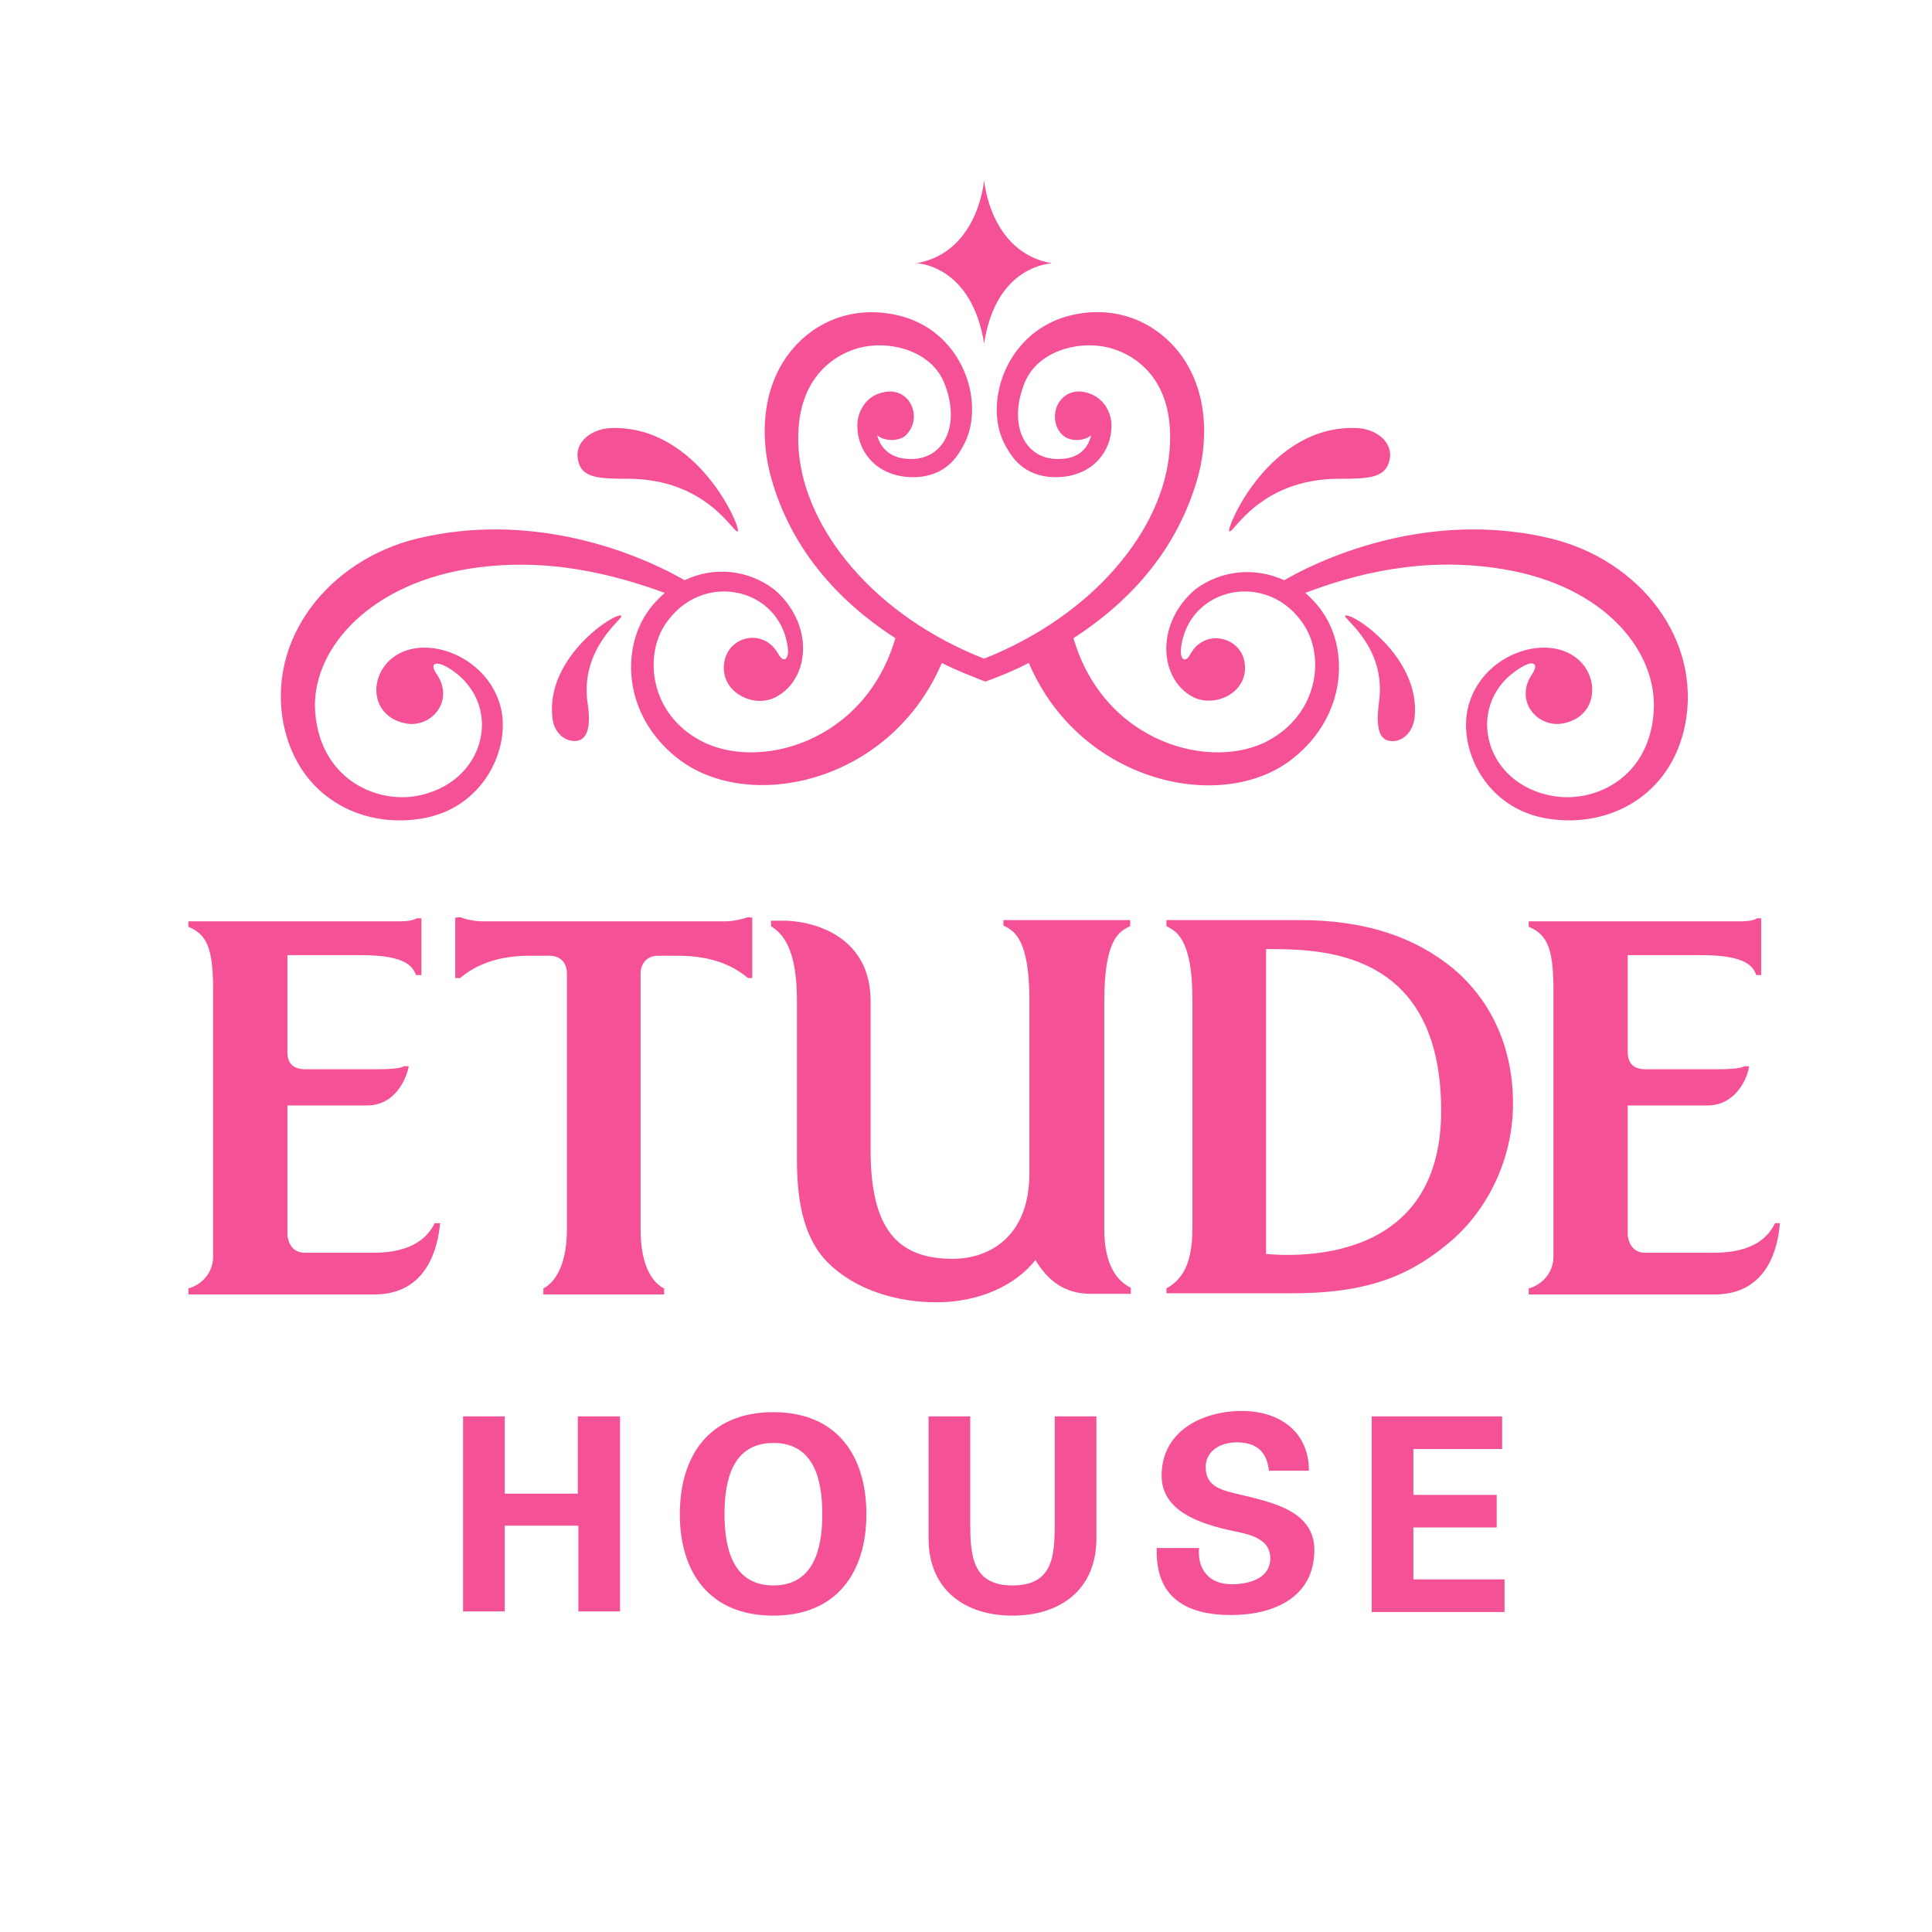 <?xml version="1.0" encoding="utf-8"?>
<!-- Generator: Adobe Illustrator 23.0.3, SVG Export Plug-In . SVG Version: 6.00 Build 0)  -->
<svg version="1.1" id="Layer_1" xmlns="http://www.w3.org/2000/svg" xmlns:xlink="http://www.w3.org/1999/xlink" x="0px" y="0px"
	 viewBox="0 0 32 32" style="enable-background:new 0 0 32 32;" xml:space="preserve">
<style type="text/css">
	.st0{display:none;}
	.st1{display:inline;fill:#61A60E;}
	.st2{display:inline;}
	.st3{fill:#FFFFFF;}
	.st4{fill:#61A60E;}
	.st5{fill:#F45197;}
</style>
<g class="st0">
	<path class="st1" d="M10.38-16.31h0.42l-1.31-1.43l0.11-0.02c0.23-0.05,0.42-0.13,0.53-0.23c0.15-0.14,0.22-0.3,0.22-0.5
		c0-0.17-0.06-0.31-0.17-0.44c-0.12-0.12-0.26-0.2-0.45-0.25c-0.18-0.05-0.38-0.05-0.68-0.05H8.43l0,2.93l0.45,0v-1.38h0.09l0.15,0
		L10.38-16.31z M9.18-17.86c-0.07,0-0.14,0-0.21,0H8.88v-1.21c0.05,0,0.11-0.01,0.15-0.01c0.35,0,0.54,0.05,0.63,0.15
		c0.1,0.11,0.15,0.27,0.15,0.46c0,0.11-0.01,0.2-0.04,0.28C9.74-18.11,9.7-18.05,9.65-18c-0.05,0.04-0.12,0.08-0.19,0.1
		C9.37-17.88,9.3-17.86,9.18-17.86 M17.17-16.31h0.42l-1.31-1.43l0.11-0.02c0.23-0.05,0.42-0.13,0.53-0.23
		c0.15-0.14,0.22-0.3,0.22-0.5c0-0.17-0.06-0.31-0.17-0.44c-0.12-0.12-0.26-0.2-0.45-0.25c-0.18-0.05-0.38-0.05-0.68-0.05h-0.63
		l0,2.93l0.45,0v-1.38h0.09l0.15,0L17.17-16.31z M15.98-17.86c-0.08,0-0.14,0-0.21,0h-0.09v-1.21c0.05,0,0.11-0.01,0.15-0.01
		c0.35,0,0.54,0.05,0.63,0.15c0.1,0.11,0.15,0.27,0.15,0.46c0,0.11-0.01,0.2-0.04,0.28c-0.03,0.07-0.07,0.13-0.12,0.18
		c-0.05,0.04-0.12,0.08-0.19,0.1C16.16-17.88,16.09-17.86,15.98-17.86 M1.32-19.24l-0.19,0l-1.27,2.93h0.31l0.44-1.06h1.06
		l0.44,1.07h0.46L1.32-19.24z M0.72-17.64l0.42-1.02l0.42,1.02H0.72z M7.81-19.23H7.54l0,1.64c0,0.21-0.01,0.37-0.02,0.47
		c-0.01,0.09-0.06,0.19-0.13,0.28c-0.07,0.09-0.17,0.17-0.32,0.23c-0.15,0.06-0.21,0.09-0.4,0.09c-0.23,0-0.39-0.06-0.53-0.14
		c-0.12-0.06-0.25-0.2-0.28-0.32c-0.03-0.13-0.04-0.34-0.04-0.64l0-1.62H5.38v1.9c0,0.23,0.04,0.42,0.12,0.56
		c0.08,0.14,0.22,0.25,0.41,0.34c0.19,0.09,0.42,0.13,0.68,0.13c0.23,0,0.43-0.03,0.6-0.1c0.18-0.07,0.31-0.16,0.41-0.27
		c0.1-0.12,0.16-0.24,0.18-0.36c0.02-0.12,0.03-0.3,0.03-0.54L7.81-19.23z M25.57-19.23H25.3l0,1.64c0,0.21-0.01,0.37-0.02,0.47
		c-0.02,0.09-0.06,0.19-0.13,0.28c-0.07,0.09-0.18,0.17-0.32,0.23c-0.15,0.06-0.21,0.09-0.4,0.09c-0.23,0-0.39-0.06-0.53-0.14
		c-0.12-0.06-0.26-0.2-0.28-0.32c-0.03-0.13-0.04-0.34-0.04-0.64l0-1.62h-0.45v1.9c0,0.23,0.04,0.42,0.12,0.56
		c0.08,0.14,0.21,0.25,0.4,0.34c0.19,0.09,0.42,0.13,0.68,0.13c0.23,0,0.43-0.03,0.6-0.1c0.17-0.07,0.31-0.16,0.41-0.27
		c0.1-0.12,0.16-0.24,0.18-0.36c0.02-0.12,0.03-0.3,0.03-0.54V-19.23z M-0.84-16.31l0.2,0v-2.92h-0.27v2.12l-1.79-2.12h-0.41v2.92
		h0.27l0-2.41L-0.84-16.31z M2.39-18.96h1.07v2.66l0.44,0v-2.65h1.06v-0.27H2.39 M30.74-16.31l0.01-0.27h-1.32v-2.66h-0.45l0,2.92
		L30.74-16.31z M12.97-18.97v-0.26h-1.71v2.92h1.83v-0.26l-1.37,0v-1.07l1.04,0v-0.26h-1.04v-1.07L12.97-18.97z M19.87-18.97v-0.26
		h-1.71v2.92h1.83v-0.26l-1.38,0v-1.07l1.05,0v-0.26h-1.05v-1.07L19.87-18.97z M27.67-17.85c0.16-0.08,0.28-0.16,0.34-0.25
		c0.07-0.12,0.11-0.25,0.11-0.41c0-0.17-0.05-0.32-0.16-0.44c-0.1-0.11-0.25-0.19-0.43-0.24c-0.15-0.04-0.34-0.04-0.61-0.05l-0.67,0
		v2.92l0.83,0c0.36,0,0.63-0.04,0.8-0.11c0.16-0.06,0.28-0.16,0.36-0.28c0.08-0.13,0.13-0.27,0.13-0.43c0-0.19-0.06-0.34-0.19-0.47
		C28.03-17.74,27.8-17.81,27.67-17.85 M26.71-19.08c0.04,0,0.08-0.01,0.16-0.01c0.25,0,0.43,0.05,0.55,0.15
		c0.11,0.1,0.16,0.25,0.16,0.46c0,0.14-0.03,0.25-0.09,0.35c-0.06,0.09-0.14,0.15-0.24,0.18c-0.1,0.03-0.23,0.05-0.39,0.05h-0.14
		V-19.08z M27.67-16.73c-0.07,0.1-0.17,0.17-0.27,0.2c-0.11,0.03-0.27,0.05-0.45,0.05h-0.23v-1.25h0.25c0.05,0,0.1,0,0.16,0
		c0.21,0.02,0.37,0.07,0.47,0.15c0.13,0.1,0.19,0.27,0.19,0.5C27.78-16.96,27.74-16.83,27.67-16.73 M31.27-16.31h0.45v-2.92h-0.45
		V-16.31z M22.05-19.18c-0.16-0.04-0.37-0.05-0.65-0.05l-0.72,0v2.92h0.47v-1.34h0.31c0.36,0,0.61-0.03,0.76-0.09
		c0.15-0.06,0.26-0.16,0.34-0.29c0.08-0.12,0.12-0.27,0.12-0.43c0-0.19-0.06-0.35-0.17-0.47C22.37-19.04,22.23-19.13,22.05-19.18
		 M22.01-18.06c-0.07,0.1-0.16,0.16-0.26,0.19c-0.11,0.03-0.25,0.05-0.42,0.05h-0.19v-1.26c0.05,0,0.12-0.01,0.2-0.01
		c0.27,0,0.47,0.05,0.59,0.16c0.12,0.1,0.18,0.27,0.18,0.5C22.12-18.28,22.08-18.16,22.01-18.06 M34.51-18.9v0.29l-0.06-0.08
		c-0.05-0.07-0.1-0.12-0.16-0.17c-0.19-0.14-0.42-0.21-0.67-0.21c-0.3,0-0.54,0.11-0.71,0.34c-0.18,0.23-0.27,0.56-0.27,0.99
		c0,0.4,0.1,0.72,0.29,0.93c0.19,0.21,0.44,0.32,0.72,0.32c0.15,0,0.31-0.03,0.47-0.1c0.13-0.05,0.23-0.15,0.32-0.27l0.06-0.08v0.29
		l-0.01,0.01c-0.25,0.23-0.57,0.34-0.93,0.34c-0.45,0-0.7-0.14-0.96-0.39c-0.28-0.26-0.42-0.6-0.42-1.03c0-0.28,0.06-0.54,0.19-0.79
		c0.12-0.23,0.29-0.41,0.54-0.55c0.23-0.13,0.39-0.18,0.66-0.18c0.22,0,0.42,0.04,0.61,0.13c0.13,0.06,0.23,0.13,0.32,0.2
		L34.51-18.9z"/>
	<path class="st1" d="M10.1-13v-0.95H9.94v-0.15h0.15v-0.05c0-0.16,0.04-0.3,0.13-0.38c0.07-0.07,0.18-0.1,0.27-0.1
		c0.07,0,0.13,0.02,0.17,0.03l-0.03,0.16c-0.03-0.01-0.07-0.03-0.13-0.03c-0.17,0-0.21,0.15-0.21,0.32v0.06h0.27v0.15H10.3V-13H10.1
		z M10.92-13.76c0-0.13,0-0.24-0.01-0.34h0.18l0.01,0.22h0.01c0.05-0.15,0.17-0.24,0.3-0.24c0.02,0,0.04,0,0.06,0.01v0.19
		c-0.02,0-0.04-0.01-0.07-0.01c-0.14,0-0.24,0.11-0.27,0.26c0,0.03-0.01,0.06-0.01,0.09V-13h-0.2V-13.76z M12.82-13.56
		c0,0.41-0.28,0.58-0.55,0.58c-0.3,0-0.53-0.22-0.53-0.56c0-0.37,0.24-0.59,0.55-0.59C12.61-14.13,12.82-13.89,12.82-13.56z
		 M11.95-13.55c0,0.24,0.14,0.42,0.33,0.42c0.19,0,0.34-0.18,0.34-0.43c0-0.19-0.09-0.42-0.33-0.42
		C12.05-13.98,11.95-13.76,11.95-13.55z M13.26-13.8c0-0.11,0-0.21-0.01-0.3h0.18l0.01,0.18h0.01c0.06-0.11,0.17-0.2,0.35-0.2
		c0.15,0,0.26,0.09,0.31,0.22h0c0.03-0.06,0.08-0.11,0.13-0.14c0.07-0.05,0.14-0.08,0.24-0.08c0.15,0,0.36,0.1,0.36,0.48V-13h-0.19
		v-0.62c0-0.21-0.08-0.34-0.24-0.34c-0.11,0-0.2,0.08-0.24,0.18c-0.01,0.03-0.02,0.06-0.02,0.1V-13h-0.2v-0.66
		c0-0.18-0.08-0.3-0.23-0.3c-0.13,0-0.22,0.1-0.25,0.2c-0.01,0.03-0.02,0.06-0.02,0.1V-13h-0.19V-13.8z M16.11-13.51
		c0.01,0.27,0.18,0.38,0.38,0.38c0.14,0,0.23-0.03,0.31-0.06l0.03,0.14c-0.07,0.03-0.19,0.07-0.37,0.07c-0.34,0-0.54-0.22-0.54-0.56
		c0-0.33,0.2-0.59,0.52-0.59c0.36,0,0.45,0.32,0.45,0.52c0,0.04,0,0.07-0.01,0.09H16.11z M16.7-13.66c0-0.13-0.05-0.32-0.28-0.32
		c-0.2,0-0.29,0.19-0.31,0.32H16.7z M18.09-13.26c0,0.1,0,0.19,0.02,0.26h-0.18l-0.02-0.14h-0.01c-0.06,0.09-0.18,0.16-0.34,0.16
		c-0.22,0-0.34-0.16-0.34-0.32c0-0.27,0.24-0.41,0.66-0.41v-0.02c0-0.09-0.02-0.25-0.25-0.25c-0.1,0-0.21,0.03-0.29,0.08l-0.04-0.13
		c0.09-0.06,0.22-0.1,0.36-0.1c0.34,0,0.42,0.23,0.42,0.45V-13.26z M17.9-13.56c-0.22,0-0.46,0.03-0.46,0.25
		c0,0.13,0.09,0.19,0.19,0.19c0.14,0,0.24-0.09,0.27-0.18c0.01-0.02,0.01-0.04,0.01-0.06V-13.56z M18.6-13.76
		c0-0.13,0-0.24-0.01-0.34h0.17l0.01,0.22h0.01c0.05-0.15,0.17-0.24,0.3-0.24c0.02,0,0.04,0,0.06,0.01v0.19
		c-0.02,0-0.04-0.01-0.07-0.01c-0.14,0-0.24,0.11-0.27,0.26c0,0.03-0.01,0.06-0.01,0.09V-13h-0.2V-13.76z M19.82-14.36v0.26h0.29
		v0.15h-0.29v0.59c0,0.14,0.04,0.21,0.15,0.21c0.06,0,0.09,0,0.12-0.01L20.1-13c-0.04,0.02-0.1,0.03-0.18,0.03
		c-0.09,0-0.17-0.03-0.21-0.09c-0.06-0.06-0.08-0.16-0.08-0.29v-0.6h-0.17v-0.15h0.17v-0.2L19.82-14.36z M20.51-14.61h0.2v0.69h0
		c0.03-0.06,0.08-0.11,0.14-0.14c0.06-0.03,0.13-0.06,0.2-0.06c0.15,0,0.38,0.09,0.38,0.47V-13h-0.2v-0.63
		c0-0.18-0.07-0.33-0.25-0.33c-0.13,0-0.23,0.09-0.27,0.2c-0.01,0.03-0.01,0.06-0.01,0.1V-13h-0.2V-14.61z"/>
	<path class="st1" d="M19.91-28.26c0,0,0-0.01,0-0.02l0,0c-0.01-0.02-0.01-0.03-0.02-0.05l0,0c-0.09-0.27-0.31-0.72-0.83-1.07
		c-0.08-0.06-0.36-0.2-0.36-0.31c0.02-0.14,0.23-0.08,0.26,0.08c0.03,0.15,0.26,0.17,0.38,0.18c-0.25-0.72-1.17-1.08-1.21-1.1
		c-0.07-0.02-0.2-0.06-0.36-0.07l0,0c-0.14-0.01-0.15-0.05-0.11-0.08c0.07-0.02,0.1-0.06,0.1-0.06c-0.87-0.5-2.12-0.51-2.12-0.51h0
		c-0.12,0-0.23,0-0.34,0.02h0.01c-0.41,0.02-0.8,0.1-1.16,0.23c-0.56,0.21-1.01,0.5-1.41,0.93l-0.02,0.01c0,0-0.31,0.12-0.2,0.23
		c0.07,0.07,0.17,0.06,0.31,0.04c0.14-0.02,0.08-0.17,0.08-0.17c0.17-0.62,1.23-0.75,1.23-0.75c0,0,0.3-0.05,0.57,0.04l0,0
		c0,0,0.92,0.16,0.77,1.25v0c0,0.1-0.02,0.21-0.06,0.32c-0.17,0.49,0.2,0.69,0.38,0.81c0,0,0.18-0.06,0.25-0.16
		c0,0,0.01-0.01,0.02-0.03c0,0,0.22-0.22,0.34,0.45c0.12,0.68,0.58,1.17,1.45,1.17c0.31-0.54,0.01-1.28-0.16-1.45
		c-0.17-0.17-0.02-0.37-0.02-0.37l0,0c0-0.01,0.01-0.02,0.02-0.03c0.03-0.02,0.06-0.04,0.12-0.05c0.09-0.01,0.16,0.02,0.22,0.08
		c0.02,0.02,0.06,0.08,0.09,0.18c0,0.02,0.01,0.04,0.01,0.06c0,0,0.06,1.06,0.41,1.53c0.1,0.16,0.29,0.37,0.63,0.52l0,0
		c0,0,0.23,0.11,0.56,0.15c0.01,0,0.01,0,0.02,0v0c0.11,0.01,0.23,0.01,0.35,0C20.08-26.25,20.21-27.49,19.91-28.26z M20-25.59
		c-0.12-0.05-0.24,0-0.4,0.09c-0.16,0.09-0.02,0.25-0.02,0.25c-0.01,0.46-0.49,1-0.6,1.12c-1.1,1.09-1.71,0.97-1.71,0.97
		c-0.59-0.14-0.46-0.71-0.46-0.71l0,0c0-0.2,0.04-0.46,0.19-0.72c0.33-0.6-0.1-0.95-0.3-1.15c0,0-0.24,0.04-0.36,0.15
		c0,0-0.01,0.01-0.03,0.03c-0.01,0.01-0.35,0.24-0.35-0.67c0-0.92-0.48-1.67-1.62-1.87c0,0-0.06,0.06-0.14,0.18
		c-0.03,0.04-0.07,0.1-0.1,0.16c0,0.01-0.01,0.02-0.01,0.03c-0.03,0.05-0.05,0.1-0.08,0.16C13.71-26.85,14.08-26,14.08-26
		c0.03,0.05,0.06,0.08,0.06,0.08s0.15,0.13,0,0.29c-0.04,0.03-0.09,0.04-0.17,0.04c-0.11-0.01-0.21-0.07-0.27-0.16
		c-0.02-0.04-0.06-0.11-0.08-0.25c0-0.02,0-0.05,0-0.09c0,0,0.17-1.4-0.18-2.1c-0.14-0.33-0.5-0.85-1.4-1.15
		c-0.33,0.48-0.57,1.02-0.7,1.61c-0.04,0.29-0.06,0.62-0.04,1l0.01,0c0.04,0.36,0.21,1.04,0.85,1.66c0.09,0.1,0.42,0.34,0.4,0.5
		c-0.05,0.18-0.31,0.04-0.32-0.16c-0.01-0.2-0.31-0.29-0.46-0.32c-0.06-0.01-0.09-0.02-0.09-0.02c0.02,0.18,0.07,0.35,0.15,0.5
		c0.08,0.13,0.16,0.26,0.25,0.39c0.29,0.36,0.68,0.64,0.98,0.82c0.01,0.01,0.32,0.2,0.72,0.26c0,0,0.14,0.02,0.07,0.07
		c-0.01,0.01-0.01,0.01-0.02,0.02c-0.04,0.01-0.06,0.08-0.07,0.09c0,0,0,0,0,0c-0.03,0.11,0.07,0.16,0.14,0.21
		c0.01,0.01,0.02,0.01,0.04,0.02c0.54,0.24,1.14,0.37,1.77,0.37c0.54,0,1.06-0.1,1.54-0.28h0c0.22-0.07,0.43-0.17,0.61-0.28
		c0,0,0,0,0.01,0h0c0.39-0.22,0.66-0.45,0.66-0.45c0.6-0.52,1.02-1.1,1.32-1.82l0.02-0.03C19.86-25.2,20.18-25.5,20-25.59z"/>
</g>
<g class="st0">
	<rect x="-10.38" y="41.12" class="st1" width="52.16" height="22.48"/>
	<g class="st2">
		<path class="st3" d="M10.38,58.19h0.42l-1.31-1.43l0.11-0.02c0.23-0.05,0.42-0.13,0.53-0.24c0.15-0.14,0.22-0.3,0.22-0.5
			c0-0.17-0.06-0.31-0.17-0.43c-0.12-0.12-0.26-0.2-0.45-0.26c-0.18-0.05-0.38-0.05-0.67-0.05H8.43l0,2.93l0.45,0l0-1.38h0.09
			l0.15,0L10.38,58.19z M9.18,56.64c-0.07,0.01-0.14,0-0.21,0H8.88v-1.21c0.06,0,0.11-0.01,0.15-0.01c0.35,0,0.54,0.05,0.63,0.15
			c0.1,0.11,0.15,0.27,0.15,0.46c0,0.11-0.01,0.21-0.04,0.28c-0.03,0.07-0.07,0.13-0.12,0.18c-0.05,0.04-0.11,0.08-0.19,0.1
			C9.37,56.62,9.3,56.63,9.18,56.64 M17.17,58.19h0.42l-1.31-1.43l0.11-0.02c0.23-0.05,0.42-0.13,0.53-0.24
			c0.15-0.14,0.23-0.3,0.23-0.5c0-0.17-0.06-0.31-0.17-0.43c-0.11-0.12-0.26-0.2-0.45-0.26c-0.18-0.05-0.38-0.05-0.67-0.05h-0.63
			l0,2.93l0.45,0v-1.38h0.09l0.16,0L17.17,58.19z M15.97,56.64c-0.07,0.01-0.14,0-0.21,0h-0.09v-1.21c0.06,0,0.11-0.01,0.15-0.01
			c0.35,0,0.54,0.05,0.63,0.15c0.1,0.11,0.15,0.27,0.15,0.46c0,0.11-0.01,0.21-0.04,0.28c-0.03,0.07-0.07,0.13-0.12,0.18
			c-0.05,0.04-0.11,0.08-0.19,0.1C16.16,56.62,16.09,56.63,15.97,56.64 M1.32,55.26l-0.19,0l-1.27,2.93h0.31l0.44-1.06h1.06
			l0.44,1.06h0.46L1.32,55.26z M0.72,56.86l0.43-1.02l0.42,1.02H0.72z M7.81,55.26H7.54l0,1.64c0,0.22-0.01,0.38-0.02,0.47
			c-0.01,0.1-0.06,0.19-0.13,0.28c-0.07,0.09-0.18,0.17-0.32,0.23c-0.15,0.06-0.21,0.09-0.4,0.09c-0.23,0.01-0.39-0.06-0.53-0.14
			c-0.12-0.06-0.26-0.2-0.28-0.32c-0.03-0.13-0.05-0.34-0.05-0.64l0-1.62H5.38v1.9c0,0.23,0.04,0.42,0.12,0.56
			c0.08,0.14,0.22,0.25,0.41,0.34c0.19,0.09,0.42,0.13,0.68,0.13c0.23,0,0.43-0.04,0.6-0.1c0.18-0.07,0.31-0.16,0.41-0.27
			c0.1-0.12,0.16-0.24,0.18-0.36c0.02-0.12,0.03-0.3,0.03-0.54L7.81,55.26z M25.57,55.26H25.3l0,1.64c0,0.22-0.01,0.38-0.03,0.47
			c-0.02,0.1-0.06,0.19-0.13,0.28c-0.07,0.09-0.17,0.17-0.32,0.23c-0.15,0.06-0.21,0.09-0.4,0.09c-0.23,0.01-0.39-0.06-0.53-0.14
			c-0.12-0.06-0.26-0.2-0.28-0.32c-0.03-0.13-0.04-0.34-0.04-0.64l0-1.62h-0.45v1.9c0,0.23,0.04,0.42,0.12,0.56
			c0.08,0.14,0.22,0.25,0.41,0.34c0.19,0.09,0.42,0.13,0.68,0.13c0.23,0,0.43-0.04,0.6-0.1c0.18-0.07,0.31-0.16,0.41-0.27
			c0.1-0.12,0.16-0.24,0.18-0.36c0.02-0.12,0.03-0.3,0.03-0.54L25.57,55.26z M-0.84,58.18l0.2,0v-2.92h-0.27v2.12l-1.79-2.12h-0.41
			v2.92h0.27l0-2.41L-0.84,58.18z M2.39,55.53h1.07v2.66l0.44,0v-2.66h1.06v-0.26H2.39 M30.74,58.19l0.01-0.26h-1.32v-2.66h-0.45
			l0,2.93L30.74,58.19z M12.97,55.53v-0.26h-1.71v2.93h1.83v-0.26l-1.37,0v-1.07h1.04v-0.26h-1.04v-1.07L12.97,55.53z M19.87,55.53
			v-0.26h-1.71v2.93h1.82v-0.26l-1.37,0v-1.07h1.04v-0.26h-1.04v-1.07L19.87,55.53z M27.67,56.65c0.16-0.08,0.28-0.16,0.34-0.25
			c0.07-0.12,0.11-0.25,0.11-0.41c0-0.17-0.05-0.32-0.16-0.44c-0.1-0.11-0.25-0.19-0.43-0.24c-0.15-0.04-0.34-0.04-0.61-0.05
			l-0.67,0v2.92l0.83,0c0.36,0,0.64-0.04,0.8-0.11c0.16-0.06,0.28-0.16,0.36-0.28c0.08-0.13,0.13-0.27,0.13-0.43
			c0-0.19-0.06-0.34-0.19-0.47C28.03,56.76,27.8,56.68,27.67,56.65 M26.71,55.41c0.04,0,0.08,0,0.16,0c0.25,0,0.43,0.05,0.55,0.14
			c0.11,0.1,0.16,0.25,0.16,0.46c0,0.14-0.03,0.25-0.1,0.35c-0.06,0.09-0.14,0.15-0.24,0.18c-0.1,0.03-0.23,0.05-0.39,0.05h-0.14
			V55.41z M27.67,57.76c-0.07,0.1-0.17,0.16-0.27,0.2c-0.11,0.03-0.27,0.05-0.45,0.05h-0.23v-1.25h0.25c0.05,0,0.1,0,0.16,0
			c0.21,0.02,0.37,0.07,0.47,0.15c0.13,0.1,0.19,0.27,0.19,0.5C27.78,57.54,27.74,57.66,27.67,57.76 M31.27,58.19h0.45v-2.92h-0.45
			V58.19z M22.05,55.31c-0.16-0.04-0.37-0.05-0.65-0.05l-0.72,0v2.93h0.47v-1.34h0.31c0.36,0,0.61-0.03,0.75-0.1
			c0.15-0.06,0.26-0.16,0.34-0.28c0.08-0.13,0.12-0.27,0.12-0.43c0-0.19-0.06-0.34-0.17-0.47C22.37,55.45,22.23,55.36,22.05,55.31
			 M22.01,56.43c-0.07,0.1-0.15,0.16-0.26,0.2c-0.11,0.03-0.25,0.05-0.42,0.05h-0.19v-1.26c0.05,0,0.12-0.01,0.2-0.01
			c0.27,0,0.47,0.05,0.59,0.16c0.12,0.1,0.17,0.27,0.17,0.49C22.12,56.21,22.08,56.33,22.01,56.43 M34.51,55.59v0.29l-0.06-0.08
			c-0.05-0.06-0.1-0.12-0.16-0.16c-0.19-0.14-0.42-0.21-0.66-0.21c-0.3,0-0.54,0.11-0.72,0.34c-0.18,0.23-0.27,0.56-0.27,0.99
			c0,0.4,0.1,0.71,0.29,0.93c0.19,0.21,0.44,0.32,0.72,0.32c0.15,0,0.31-0.04,0.48-0.11c0.13-0.05,0.23-0.15,0.32-0.27l0.06-0.08
			v0.29l-0.01,0.01c-0.25,0.23-0.57,0.34-0.93,0.34c-0.45,0-0.7-0.14-0.96-0.39c-0.28-0.26-0.42-0.6-0.42-1.03
			c0-0.28,0.06-0.54,0.19-0.79c0.12-0.23,0.29-0.41,0.54-0.55c0.23-0.13,0.39-0.18,0.65-0.18c0.22,0,0.42,0.04,0.61,0.13
			c0.13,0.06,0.24,0.13,0.32,0.2L34.51,55.59z"/>
		<path class="st3" d="M10.1,61.5v-0.95H9.94v-0.15h0.15v-0.05c0-0.16,0.03-0.29,0.13-0.38c0.08-0.07,0.17-0.1,0.27-0.1
			c0.07,0,0.13,0.02,0.17,0.03l-0.03,0.15c-0.03-0.01-0.07-0.02-0.13-0.02c-0.17,0-0.21,0.15-0.21,0.32v0.06h0.26v0.15H10.3v0.95
			H10.1z M10.92,60.74c0-0.13,0-0.24-0.01-0.34h0.17l0.01,0.21h0.01c0.05-0.15,0.17-0.24,0.31-0.24c0.02,0,0.04,0,0.06,0.01v0.19
			c-0.02,0-0.04-0.01-0.07-0.01c-0.14,0-0.24,0.11-0.27,0.26c0,0.03-0.01,0.06-0.01,0.09v0.59h-0.2V60.74z M12.82,60.94
			c0,0.41-0.28,0.58-0.55,0.58c-0.3,0-0.53-0.22-0.53-0.57c0-0.37,0.24-0.58,0.55-0.58C12.61,60.37,12.82,60.6,12.82,60.94z
			 M11.95,60.95c0,0.24,0.14,0.42,0.34,0.42c0.19,0,0.33-0.18,0.33-0.43c0-0.19-0.09-0.42-0.33-0.42
			C12.05,60.52,11.95,60.74,11.95,60.95z M13.26,60.69c0-0.11,0-0.21-0.01-0.3h0.17l0.01,0.18h0.01c0.06-0.11,0.16-0.2,0.35-0.2
			c0.15,0,0.26,0.09,0.31,0.22h0c0.03-0.06,0.08-0.11,0.12-0.14c0.07-0.05,0.14-0.08,0.24-0.08c0.14,0,0.36,0.1,0.36,0.48v0.65h-0.2
			v-0.62c0-0.21-0.08-0.34-0.24-0.34c-0.11,0-0.2,0.08-0.24,0.18c-0.01,0.03-0.02,0.06-0.02,0.1v0.68h-0.2v-0.66
			c0-0.17-0.08-0.3-0.23-0.3c-0.13,0-0.22,0.1-0.25,0.2c-0.01,0.03-0.01,0.06-0.01,0.1v0.66h-0.2V60.69z M16.11,60.98
			c0,0.27,0.18,0.38,0.38,0.38c0.15,0,0.23-0.02,0.3-0.06l0.04,0.14c-0.07,0.03-0.19,0.07-0.37,0.07c-0.34,0-0.54-0.23-0.54-0.56
			c0-0.33,0.2-0.59,0.51-0.59c0.36,0,0.46,0.32,0.46,0.52c0,0.04-0.01,0.07-0.01,0.09H16.11z M16.7,60.84
			c0-0.13-0.05-0.33-0.28-0.33c-0.2,0-0.29,0.19-0.31,0.33H16.7z M18.1,61.23c0,0.09,0,0.19,0.02,0.26h-0.18l-0.02-0.14h-0.01
			c-0.06,0.09-0.18,0.17-0.34,0.17c-0.22,0-0.34-0.16-0.34-0.32c0-0.27,0.24-0.41,0.66-0.41v-0.02c0-0.09-0.03-0.25-0.25-0.25
			c-0.1,0-0.21,0.03-0.29,0.08l-0.04-0.13c0.09-0.06,0.22-0.1,0.36-0.1c0.34,0,0.42,0.23,0.42,0.45V61.23z M17.9,60.93
			c-0.22,0-0.46,0.04-0.46,0.25c0,0.13,0.08,0.19,0.19,0.19c0.14,0,0.23-0.09,0.26-0.19c0.01-0.02,0.01-0.04,0.01-0.06V60.93z
			 M18.6,60.74c0-0.13,0-0.24-0.01-0.34h0.17l0.01,0.21h0.01c0.05-0.15,0.17-0.24,0.3-0.24c0.02,0,0.04,0,0.05,0.01v0.19
			c-0.02,0-0.04-0.01-0.07-0.01c-0.14,0-0.24,0.11-0.27,0.26c0,0.03-0.01,0.06-0.01,0.09v0.59h-0.2V60.74z M19.82,60.13v0.26h0.29
			v0.15h-0.29v0.59c0,0.14,0.04,0.21,0.15,0.21c0.05,0,0.09,0,0.12-0.01l0.01,0.15c-0.04,0.02-0.1,0.03-0.18,0.03
			c-0.09,0-0.17-0.03-0.22-0.09c-0.06-0.06-0.08-0.16-0.08-0.29v-0.6h-0.17v-0.15h0.17v-0.2L19.82,60.13z M20.51,59.88h0.2v0.69
			h0.01c0.03-0.06,0.08-0.11,0.14-0.14c0.06-0.03,0.13-0.06,0.2-0.06c0.15,0,0.38,0.09,0.38,0.47v0.65h-0.2v-0.63
			c0-0.18-0.07-0.33-0.25-0.33c-0.13,0-0.23,0.09-0.27,0.2c-0.01,0.03-0.01,0.06-0.01,0.1v0.66h-0.2V59.88z"/>
		<path class="st3" d="M19.91,46.23c0-0.01,0-0.01,0-0.02l0,0c-0.01-0.01-0.01-0.03-0.02-0.04l0,0c-0.09-0.27-0.31-0.72-0.83-1.07
			c-0.08-0.06-0.36-0.2-0.36-0.31c0.01-0.14,0.23-0.08,0.26,0.08c0.03,0.15,0.27,0.17,0.38,0.18c-0.25-0.72-1.17-1.09-1.22-1.1
			c-0.07-0.02-0.2-0.06-0.35-0.08l0,0c-0.14-0.01-0.15-0.05-0.11-0.08c0.07-0.02,0.1-0.06,0.1-0.06c-0.87-0.5-2.13-0.51-2.13-0.51
			l0,0c-0.12,0-0.23,0-0.34,0.02h0.01c-0.41,0.02-0.8,0.1-1.17,0.23c-0.56,0.21-1.01,0.5-1.41,0.93L12.7,44.4
			c0,0-0.31,0.12-0.2,0.23c0.07,0.07,0.17,0.06,0.31,0.04c0.14-0.02,0.08-0.17,0.08-0.17c0.17-0.62,1.23-0.75,1.23-0.75
			c0,0,0.3-0.05,0.57,0.04l0,0c0,0,0.92,0.16,0.77,1.25l0,0c0,0.1-0.02,0.21-0.06,0.32c-0.17,0.49,0.2,0.69,0.38,0.81
			c0,0,0.17-0.06,0.24-0.16c0,0,0.01-0.01,0.02-0.02c0-0.01,0.22-0.22,0.35,0.45c0.12,0.68,0.58,1.17,1.45,1.17
			c0.31-0.54,0-1.29-0.16-1.45C17.5,46,17.64,45.8,17.64,45.8l0,0c0.01-0.01,0.01-0.02,0.02-0.03c0.03-0.02,0.06-0.04,0.12-0.05
			c0.08-0.01,0.16,0.02,0.22,0.08c0.02,0.02,0.06,0.08,0.09,0.18c0,0.02,0.01,0.04,0.01,0.07c0,0,0.06,1.06,0.41,1.53
			c0.1,0.16,0.29,0.37,0.63,0.52l0,0c0,0,0.23,0.11,0.56,0.15c0.01,0,0.02,0,0.02,0l0,0c0.11,0.01,0.23,0.01,0.35,0
			C20.08,48.25,20.21,47,19.91,46.23z M20,48.91c-0.12-0.06-0.24,0-0.4,0.09c-0.16,0.09-0.02,0.25-0.02,0.25
			c-0.01,0.46-0.49,1-0.6,1.12c-1.1,1.09-1.71,0.97-1.71,0.97c-0.59-0.14-0.46-0.71-0.46-0.71l0,0c0-0.2,0.04-0.46,0.19-0.72
			c0.33-0.6-0.1-0.95-0.3-1.15c0,0-0.24,0.04-0.36,0.15c0,0-0.01,0.01-0.03,0.03c-0.01,0-0.35,0.24-0.35-0.67
			c0-0.92-0.48-1.67-1.62-1.87c0,0-0.07,0.06-0.14,0.18c-0.03,0.04-0.07,0.1-0.1,0.16c-0.01,0.01-0.01,0.02-0.02,0.03
			c-0.03,0.05-0.05,0.1-0.08,0.16c-0.29,0.73,0.07,1.57,0.07,1.57c0.03,0.05,0.05,0.07,0.05,0.07s0.15,0.13,0,0.29
			c-0.04,0.02-0.09,0.04-0.17,0.03c-0.11,0-0.2-0.07-0.27-0.16c-0.02-0.04-0.06-0.12-0.08-0.26c0-0.02,0-0.05,0-0.08
			c0,0,0.17-1.41-0.18-2.1c-0.14-0.33-0.5-0.86-1.39-1.15c-0.33,0.48-0.57,1.02-0.7,1.61c-0.04,0.29-0.06,0.62-0.04,1l0.01-0.01
			c0.04,0.36,0.2,1.04,0.85,1.66c0.09,0.1,0.42,0.34,0.4,0.5c-0.05,0.18-0.32,0.05-0.32-0.16c-0.01-0.2-0.31-0.29-0.46-0.32
			c-0.05-0.01-0.09-0.02-0.09-0.02c0.02,0.18,0.07,0.35,0.15,0.5c0.08,0.13,0.16,0.26,0.25,0.39c0.29,0.36,0.68,0.64,0.97,0.82
			c0.01,0.01,0.33,0.2,0.72,0.26c0,0,0.14,0.02,0.07,0.07c0,0-0.01,0.01-0.02,0.02c-0.04,0.01-0.06,0.08-0.06,0.09c0,0,0,0,0,0.01
			c-0.03,0.1,0.07,0.15,0.15,0.21c0.01,0.01,0.02,0.01,0.03,0.02c0.54,0.23,1.14,0.37,1.77,0.37c0.54,0,1.06-0.1,1.54-0.28h0
			c0.22-0.07,0.43-0.17,0.61-0.28c0,0,0.01,0,0.01,0h0c0.39-0.22,0.66-0.45,0.66-0.45c0.6-0.52,1.02-1.1,1.32-1.82l0.02-0.02
			C19.86,49.29,20.18,48.99,20,48.91z"/>
	</g>
</g>
<g class="st0">
	<g class="st2">
		<g>
			<path class="st4" d="M13.1,2.34l0.11-0.02c0.23-0.05,0.41-0.13,0.53-0.24c0.15-0.14,0.22-0.3,0.22-0.5
				c0-0.17-0.06-0.31-0.17-0.43c-0.12-0.12-0.26-0.2-0.45-0.26c-0.18-0.05-0.38-0.05-0.67-0.05l-0.16,0l-0.44,0h-0.04v0.62l0,0.13
				v1.39l0,0.15l0.01,0.6v0.03h0.45V3.73l-0.01-0.58c0-0.05,0-0.11,0-0.17v-0.6h0.09l0.15,0l1.24,1.37l0.01,0.01h0.42l-0.05-0.06
				L13.1,2.34z M12.79,2.22c-0.07,0-0.14,0-0.21,0h-0.09V1.01c0.05,0,0.11-0.01,0.15-0.01c0.34,0,0.53,0.05,0.63,0.15
				c0.1,0.11,0.15,0.27,0.15,0.46c0,0.11-0.01,0.21-0.04,0.28c-0.03,0.07-0.07,0.13-0.12,0.18c-0.05,0.04-0.12,0.08-0.2,0.1
				C12.98,2.2,12.91,2.21,12.79,2.22 M5.94,3.18L5.9,3.1L4.94,0.86L4.93,0.84H4.9l-0.05,0l-0.09,0H4.74L4.73,0.86L3.48,3.72
				L3.46,3.76h0.05l0.13,0h0.02v0h0.11l0.01-0.02L4.22,2.7h1.06l0.43,1.05l0.01,0.02h0.46L6.16,3.72L5.94,3.18z M4.33,2.44
				l0.43-1.02l0.42,1.02H4.33z M11.15,1.43c0,0.03,0,0.06,0,0.1v0.95c0,0.22-0.01,0.38-0.03,0.47c-0.01,0.1-0.06,0.19-0.12,0.28
				c-0.07,0.09-0.18,0.17-0.32,0.23c-0.15,0.06-0.21,0.09-0.4,0.09C10.06,3.56,9.9,3.49,9.76,3.42C9.64,3.36,9.5,3.22,9.48,3.11
				C9.44,2.98,9.43,2.76,9.43,2.46V1.58c0-0.07,0-0.13,0-0.19V0.84H8.99v1.9c0,0.23,0.04,0.42,0.12,0.56
				c0.08,0.14,0.22,0.25,0.41,0.34C9.7,3.72,9.93,3.77,10.2,3.77c0.23,0,0.43-0.03,0.6-0.1c0.18-0.07,0.31-0.16,0.41-0.27
				c0.1-0.12,0.16-0.24,0.18-0.36c0.02-0.12,0.03-0.3,0.03-0.54V1.57c0-0.04,0-0.08,0-0.12V0.87V0.84h-0.27V1.43z M2.96,0.84H2.69
				v2.12l-1.78-2.1L0.9,0.84H0.66l-0.03,0H0.49v2.92h0.17v0h0.1V3.22c0-0.04,0-0.08,0-0.12V1.36l2,2.39l0.01,0.01h0
				c0,0,0.02,0,0.02,0h0.08h0.04l0.06,0L2.96,3.75V0.84z M6,0.87l0,0.2v0.03h1.07v2.66H7.5V3.25l0-0.17V1.11h0.34h0.03h0.69V0.84H6
				V0.87z M19.89,2.34L20,2.32c0.23-0.05,0.42-0.13,0.53-0.24c0.15-0.14,0.22-0.3,0.22-0.5c0-0.17-0.06-0.31-0.17-0.43
				c-0.11-0.12-0.26-0.2-0.44-0.26c-0.18-0.05-0.38-0.05-0.68-0.05l-0.16,0l-0.44,0h-0.03l0,0.04v0.59c0,0.04,0,0.09,0,0.13v1.39
				l0,0.15l0.01,0.6v0.03h0.45V3.73l-0.01-0.58c0-0.05,0-0.1,0-0.17v-0.6h0.08h0h0.01l0.15,0l1.24,1.37l0.01,0.01h0.42l-0.05-0.06
				L19.89,2.34z M19.58,2.22c-0.08,0-0.14,0-0.21,0h-0.09V1.01c0.05,0,0.11-0.01,0.15-0.01c0.35,0,0.54,0.05,0.63,0.15
				c0.1,0.11,0.15,0.27,0.15,0.46c0,0.11-0.02,0.21-0.04,0.28c-0.03,0.07-0.07,0.13-0.12,0.18c-0.05,0.04-0.12,0.08-0.2,0.1
				C19.77,2.2,19.7,2.21,19.58,2.22 M33.68,3.5h-0.23c-0.04,0-0.07,0-0.11,0h-0.31V3.26c0-0.06,0-0.12,0-0.18v-1.5
				c0-0.07,0-0.13,0-0.19V0.84h-0.45l0,0.03l0,0.56l0,0.16v1.4c0,0.06,0,0.12,0,0.17v0.61h0.03l1.7,0h0.03V3.73l0-0.2V3.5h-0.03
				L33.68,3.5z M15.73,3.51l-0.4-0.01V2.44h1.01h0.03V2.17h-1.04V1.1h0.4l0.82,0h0.03V0.84h-1.71v0.68v0.11v1.35v0.11v0.68h1.82V3.5
				h-0.04L15.73,3.51z M31.28,2.23c0.17-0.08,0.28-0.16,0.34-0.25c0.07-0.12,0.11-0.25,0.11-0.4c0-0.17-0.05-0.32-0.16-0.44
				c-0.1-0.1-0.25-0.19-0.43-0.24c-0.15-0.04-0.34-0.04-0.61-0.05l-0.07,0l-0.49,0h-0.08h-0.04v2.93h0.04l0.4,0v0c0,0,0.03,0,0.03,0
				l0.03,0v0l0.33,0c0.36,0,0.63-0.04,0.8-0.11c0.16-0.06,0.28-0.16,0.36-0.28c0.08-0.13,0.13-0.27,0.13-0.43
				c0-0.19-0.06-0.34-0.19-0.47C31.64,2.34,31.41,2.26,31.28,2.23 M30.32,0.99c0.04,0,0.08,0,0.16,0c0.25,0,0.43,0.05,0.54,0.15
				c0.11,0.1,0.16,0.25,0.16,0.46c0,0.14-0.03,0.25-0.1,0.35c-0.06,0.09-0.14,0.15-0.24,0.18c-0.1,0.03-0.23,0.05-0.39,0.05h-0.14
				V0.99z M31.28,3.34c-0.07,0.1-0.17,0.16-0.27,0.2c-0.12,0.03-0.26,0.05-0.45,0.05h-0.23V2.33h0.25c0.05,0,0.1,0,0.16,0
				c0.21,0.02,0.37,0.07,0.47,0.15c0.13,0.1,0.19,0.27,0.19,0.5C31.39,3.12,31.35,3.24,31.28,3.34 M35.33,1.34v-0.5h-0.45v0.03v0.51
				c0,0.07,0,0.14,0,0.21v1.39c0,0.09,0,0.16,0,0.23v0.55h0.45V3.26c0-0.07-0.01-0.16-0.01-0.28V1.59
				C35.32,1.5,35.32,1.41,35.33,1.34 M22.63,3.5c0,0-0.31,0-0.4,0V2.43h1.01h0.03V2.17h-1.04V1.1h0.4l0.82,0h0.03V0.84h-1.71v2.92
				h1.82V3.5h-0.03L22.63,3.5z M25.66,0.9C25.5,0.85,25.29,0.85,25,0.84l-0.07,0l-0.62,0l-0.03,0v2.93h0.47V2.43h0.31
				c0.36,0,0.61-0.03,0.75-0.09c0.15-0.06,0.26-0.16,0.34-0.28c0.08-0.12,0.12-0.27,0.12-0.43c0-0.19-0.06-0.34-0.17-0.47
				C25.98,1.03,25.83,0.94,25.66,0.9 M25.62,2.01c-0.07,0.1-0.15,0.16-0.26,0.19c-0.1,0.03-0.25,0.05-0.42,0.05h-0.19V1
				c0.05,0,0.12-0.01,0.2-0.01c0.27,0,0.47,0.05,0.59,0.16c0.12,0.1,0.18,0.27,0.18,0.49C25.72,1.79,25.69,1.91,25.62,2.01
				 M28.91,1.43c0,0.04,0,0.07,0,0.1v0.95c0,0.21-0.01,0.38-0.03,0.47c-0.02,0.1-0.06,0.19-0.13,0.28
				c-0.07,0.09-0.17,0.17-0.32,0.23c-0.15,0.06-0.21,0.09-0.4,0.09c-0.23,0.01-0.39-0.06-0.53-0.14c-0.12-0.06-0.26-0.2-0.28-0.31
				c-0.03-0.13-0.04-0.34-0.04-0.64V0.84h-0.45v1.9c0,0.23,0.04,0.42,0.12,0.56c0.08,0.14,0.22,0.25,0.41,0.34
				c0.19,0.09,0.42,0.13,0.68,0.13c0.22,0,0.43-0.03,0.6-0.1c0.17-0.07,0.31-0.16,0.41-0.27c0.1-0.12,0.16-0.24,0.18-0.36
				c0.02-0.12,0.03-0.3,0.03-0.54V1.57c0-0.05,0-0.09,0-0.12V0.87V0.84h-0.26V1.43z"/>
			<path class="st4" d="M38.11,1.16c-0.09-0.07-0.19-0.14-0.32-0.2c-0.18-0.09-0.38-0.13-0.61-0.13c-0.27,0-0.43,0.04-0.65,0.18
				c-0.25,0.15-0.42,0.33-0.54,0.55C35.86,1.8,35.8,2.06,35.8,2.34c0,0.42,0.14,0.77,0.42,1.03c0.26,0.25,0.51,0.39,0.96,0.39
				c0.37,0,0.68-0.12,0.93-0.34l0.01-0.01V3.12L38.06,3.2c-0.09,0.12-0.2,0.21-0.32,0.27c-0.16,0.07-0.32,0.11-0.48,0.11
				c-0.29,0-0.53-0.11-0.72-0.32c-0.19-0.21-0.29-0.53-0.29-0.93c0-0.43,0.09-0.76,0.27-0.99C36.69,1.11,36.93,1,37.23,1
				c0.25,0,0.47,0.07,0.66,0.21c0.06,0.04,0.12,0.1,0.17,0.17l0.06,0.08V1.17L38.11,1.16z"/>
		</g>
	</g>
	<path class="st1" d="M-1.8,1.47c0,0,0-0.01,0-0.01L-1.8,1.47C-1.8,1.45-1.81,1.45-1.81,1.44l0,0c-0.05-0.16-0.18-0.41-0.48-0.61
		c-0.05-0.04-0.2-0.11-0.21-0.18c0.01-0.08,0.13-0.04,0.15,0.04c0.02,0.09,0.15,0.1,0.22,0.1c-0.14-0.41-0.67-0.62-0.69-0.63
		c-0.04-0.01-0.11-0.03-0.21-0.04h0c-0.08-0.01-0.08-0.03-0.06-0.05c0.04-0.01,0.06-0.04,0.06-0.04c-0.5-0.29-1.21-0.29-1.21-0.29
		l0,0c-0.07,0-0.13,0-0.19,0.01h0C-4.66-0.24-4.89-0.19-5.1-0.11c-0.32,0.12-0.58,0.28-0.81,0.53l-0.01,0.01
		c0,0-0.18,0.07-0.12,0.13c0.04,0.04,0.1,0.04,0.18,0.02c0.08-0.01,0.04-0.09,0.04-0.09c0.1-0.36,0.7-0.43,0.7-0.43
		s0.17-0.03,0.33,0.03l0,0c0,0,0.53,0.09,0.44,0.71l0,0c0,0.06-0.01,0.12-0.03,0.18c-0.1,0.28,0.11,0.39,0.21,0.46
		c0,0,0.1-0.03,0.14-0.09c0,0,0-0.01,0.01-0.01c0,0,0.13-0.13,0.2,0.26c0.07,0.39,0.33,0.67,0.83,0.67c0.18-0.31,0-0.73-0.09-0.83
		c-0.1-0.1-0.01-0.21-0.01-0.21h0c0,0,0-0.01,0.01-0.01c0.02-0.01,0.04-0.03,0.07-0.03c0.05-0.01,0.09,0.01,0.13,0.05
		c0.01,0.01,0.04,0.04,0.05,0.1c0,0.01,0,0.02,0,0.04c0,0,0.03,0.61,0.23,0.88c0.06,0.09,0.17,0.21,0.36,0.29l0,0
		c0,0,0.13,0.07,0.32,0.09c0,0,0.01,0,0.01,0l0,0c0.06,0.01,0.13,0.01,0.2,0C-1.69,2.63-1.62,1.91-1.8,1.47z M-1.74,3
		c-0.07-0.03-0.14,0-0.23,0.05C-2.07,3.1-1.98,3.19-1.98,3.19c-0.01,0.26-0.28,0.57-0.35,0.64C-2.96,4.46-3.3,4.39-3.3,4.39
		c-0.34-0.08-0.27-0.4-0.27-0.4l0,0c0-0.12,0.02-0.26,0.11-0.41c0.19-0.34-0.05-0.54-0.17-0.66c0,0-0.14,0.02-0.2,0.09
		c0,0-0.01,0.01-0.02,0.02c0,0-0.2,0.14-0.2-0.38c0-0.53-0.28-0.95-0.92-1.07c0,0-0.04,0.03-0.08,0.1C-5.08,1.69-5.1,1.72-5.12,1.76
		c0,0,0,0.01-0.01,0.01C-5.14,1.8-5.15,1.83-5.17,1.86c-0.17,0.41,0.04,0.9,0.04,0.9C-5.11,2.79-5.1,2.81-5.1,2.81s0.08,0.08,0,0.17
		c-0.02,0.01-0.05,0.02-0.1,0.02c-0.07,0-0.12-0.04-0.16-0.09C-5.37,2.88-5.39,2.83-5.4,2.75c0-0.01,0-0.03,0-0.05
		c0,0,0.1-0.8-0.1-1.2c-0.08-0.19-0.29-0.49-0.8-0.66c-0.19,0.27-0.33,0.58-0.4,0.92c-0.02,0.17-0.04,0.35-0.02,0.57l0.01,0
		c0.02,0.21,0.12,0.59,0.49,0.95C-6.18,3.34-5.99,3.48-6,3.57c-0.03,0.1-0.18,0.03-0.19-0.09c0-0.11-0.17-0.17-0.26-0.18
		C-6.48,3.28-6.5,3.28-6.5,3.28c0.01,0.1,0.04,0.2,0.08,0.29c0.04,0.08,0.09,0.15,0.14,0.22C-6.11,4-5.89,4.16-5.72,4.26
		c0.01,0,0.19,0.11,0.41,0.15c0,0,0.08,0.01,0.04,0.04c0,0-0.01,0.01-0.01,0.01C-5.3,4.47-5.32,4.51-5.32,4.51c0,0,0,0,0,0
		c-0.02,0.06,0.04,0.09,0.08,0.12c0.01,0,0.01,0.01,0.02,0.01C-4.9,4.78-4.56,4.85-4.2,4.85c0.31,0,0.61-0.06,0.88-0.16l0,0
		c0.13-0.04,0.25-0.1,0.35-0.16c0,0,0,0,0,0h0c0.22-0.12,0.38-0.26,0.38-0.26C-2.25,3.98-2,3.65-1.83,3.24l0.01-0.01
		C-1.83,3.22-1.64,3.05-1.74,3z"/>
</g>
<g class="st0">
	<rect x="-10.38" y="15.51" class="st1" width="52.16" height="22.43"/>
	<g class="st2">
		<g>
			<g>
				<path class="st3" d="M13.1,26.76l0.11-0.02c0.23-0.05,0.42-0.13,0.53-0.24c0.15-0.14,0.23-0.31,0.23-0.5
					c0-0.17-0.06-0.31-0.17-0.43c-0.11-0.12-0.26-0.2-0.45-0.25c-0.18-0.05-0.38-0.05-0.67-0.05h-0.16h-0.44h-0.04v0.62l0,0.13v1.39
					l0,0.15l0.01,0.6v0.03h0.45v-0.03l-0.01-0.58c0-0.06,0-0.11,0-0.17v-0.6h0.09l0.15,0l1.24,1.37l0.01,0.01h0.42l-0.05-0.06
					L13.1,26.76z M12.79,26.65c-0.07,0-0.14,0-0.21,0h-0.09v-1.21c0.05,0,0.11-0.01,0.15-0.01c0.35,0,0.54,0.04,0.63,0.15
					c0.1,0.11,0.15,0.27,0.15,0.46c0,0.11-0.01,0.21-0.04,0.28c-0.03,0.07-0.07,0.13-0.12,0.18c-0.05,0.04-0.12,0.08-0.2,0.1
					C12.98,26.62,12.91,26.64,12.79,26.65 M5.94,27.6L5.9,27.52l-0.97-2.24l-0.01-0.02H4.9H4.85l-0.09,0H4.74l-0.01,0.02l-1.24,2.86
					l-0.02,0.05h0.05l0.14,0h0.02v0h0.11l0.01-0.02l0.43-1.04h1.06l0.43,1.04l0.01,0.02h0.46l-0.02-0.05L5.94,27.6z M4.33,26.87
					l0.43-1.02l0.42,1.02H4.33z M11.15,25.86c0,0.03,0,0.07,0,0.1v0.95c0,0.21-0.01,0.38-0.03,0.47c-0.01,0.1-0.06,0.19-0.12,0.28
					c-0.07,0.09-0.18,0.17-0.32,0.23c-0.14,0.06-0.21,0.09-0.4,0.09c-0.23,0.01-0.39-0.06-0.53-0.14c-0.12-0.06-0.26-0.2-0.28-0.32
					c-0.03-0.13-0.05-0.34-0.05-0.64v-0.88c0-0.07,0-0.13,0-0.19v-0.55H8.99v1.9c0,0.23,0.04,0.42,0.12,0.56
					c0.08,0.14,0.22,0.25,0.41,0.34c0.19,0.09,0.42,0.13,0.68,0.13c0.23,0,0.43-0.04,0.6-0.1c0.18-0.07,0.31-0.16,0.41-0.27
					c0.1-0.12,0.16-0.24,0.18-0.36c0.02-0.12,0.03-0.3,0.03-0.54v-0.93c0-0.04,0-0.08,0-0.12V25.3v-0.03h-0.27V25.86z M2.96,25.27
					H2.69v2.12l-1.78-2.11L0.9,25.27H0.66H0.63H0.49v2.92h0.17v0h0.1v-0.54c0-0.04,0-0.08,0-0.12v-1.74l2,2.39l0.01,0.01h0
					c0,0,0.02,0,0.02,0h0.08h0.04h0.06l-0.01-0.01V25.27z M6,25.3l0,0.2v0.03h1.07v2.66h0.44v-0.51l0-0.17v-1.97h0.33h0.03h0.69
					v-0.27H6V25.3z M19.89,26.76L20,26.74c0.23-0.05,0.42-0.13,0.53-0.24c0.15-0.14,0.22-0.31,0.22-0.5c0-0.17-0.06-0.31-0.17-0.43
					c-0.11-0.12-0.26-0.2-0.44-0.25c-0.18-0.05-0.39-0.05-0.68-0.05H19.3h-0.44h-0.03l0,0.03v0.59c0,0.04,0,0.09,0,0.13v1.39l0,0.15
					l0.01,0.6v0.03h0.45v-0.03l-0.01-0.58c0-0.05,0-0.11,0-0.17v-0.6h0.08h0h0.01l0.15,0l1.24,1.37l0.01,0.01h0.42l-0.05-0.06
					L19.89,26.76z M19.59,26.65c-0.08,0-0.14,0-0.21,0h-0.09v-1.21c0.05,0,0.11-0.01,0.15-0.01c0.35,0,0.54,0.04,0.63,0.15
					c0.1,0.11,0.15,0.27,0.15,0.46c0,0.11-0.02,0.21-0.04,0.28c-0.03,0.07-0.07,0.13-0.12,0.18c-0.05,0.04-0.12,0.08-0.19,0.1
					C19.77,26.62,19.7,26.64,19.59,26.65 M33.68,27.93h-0.23c-0.04,0-0.07,0-0.11,0h-0.31v-0.24c0-0.06,0-0.12,0-0.18v-1.5
					c0-0.06,0-0.13,0-0.19v-0.56h-0.45l0,0.03l0,0.56l0,0.16v1.4c0,0.06,0,0.11,0,0.17v0.61h0.03l1.7,0h0.03v-0.03l0-0.2v-0.03
					h-0.03H33.68z M15.73,27.93l-0.41,0v-1.07h1.01h0.03V26.6h-1.04v-1.07h0.41l0.82,0h0.03v-0.27h-1.71v0.68v0.11v1.35v0.11v0.68
					h1.83v-0.26h-0.03L15.73,27.93z M31.28,26.65c0.17-0.08,0.28-0.16,0.34-0.25c0.07-0.12,0.11-0.25,0.11-0.41
					c0-0.17-0.05-0.32-0.16-0.44c-0.1-0.11-0.25-0.19-0.43-0.24c-0.15-0.04-0.34-0.04-0.61-0.05h-0.07h-0.49l-0.08,0h-0.03v2.93
					h0.03l0.4,0v0h0.03l0.03,0v0l0.33,0c0.36,0,0.63-0.04,0.8-0.11c0.16-0.06,0.28-0.16,0.36-0.28c0.08-0.13,0.13-0.27,0.13-0.43
					c0-0.19-0.06-0.35-0.19-0.47C31.64,26.77,31.41,26.69,31.28,26.65 M30.32,25.42c0.04,0,0.08-0.01,0.16-0.01
					c0.25,0,0.43,0.05,0.55,0.15c0.11,0.1,0.16,0.25,0.16,0.46c0,0.14-0.03,0.25-0.1,0.35c-0.06,0.09-0.14,0.15-0.24,0.18
					c-0.1,0.03-0.23,0.04-0.39,0.04h-0.14V25.42z M31.28,27.77c-0.08,0.1-0.17,0.16-0.28,0.2c-0.11,0.03-0.26,0.05-0.45,0.05h-0.23
					v-1.26h0.25c0.05,0,0.1,0,0.16,0c0.21,0.02,0.37,0.07,0.47,0.15c0.13,0.1,0.19,0.27,0.19,0.5
					C31.39,27.55,31.35,27.67,31.28,27.77 M35.33,25.77v-0.5h-0.45v0.04v0.51c0,0.07,0,0.14,0,0.21v1.39c0,0.09,0,0.16,0,0.23v0.55
					h0.45v-0.51c0-0.07-0.01-0.16-0.01-0.28v-1.39C35.32,25.93,35.33,25.84,35.33,25.77 M22.63,27.93c0,0-0.31,0-0.4-0.01v-1.06
					h1.01h0.03V26.6h-1.04v-1.07h0.4l0.82,0h0.03v-0.27h-1.71v2.92h1.82v-0.26h-0.03L22.63,27.93z M25.66,25.32
					c-0.16-0.05-0.37-0.05-0.65-0.06h-0.07l-0.62,0l-0.03,0v2.93h0.47v-1.34h0.31c0.36,0,0.61-0.03,0.76-0.09
					c0.15-0.06,0.26-0.16,0.34-0.28c0.08-0.13,0.12-0.27,0.12-0.43c0-0.19-0.06-0.34-0.17-0.47C25.98,25.46,25.84,25.37,25.66,25.32
					 M25.62,26.44c-0.07,0.1-0.16,0.16-0.26,0.19c-0.11,0.03-0.25,0.05-0.42,0.05h-0.19v-1.26c0.05,0,0.12-0.01,0.21-0.01
					c0.27,0,0.47,0.05,0.59,0.16c0.12,0.1,0.18,0.27,0.18,0.5C25.72,26.22,25.69,26.34,25.62,26.44 M28.91,25.86
					c0,0.04,0,0.07,0,0.1v0.95c0,0.21-0.01,0.38-0.03,0.47c-0.02,0.1-0.06,0.19-0.13,0.28c-0.07,0.09-0.17,0.17-0.31,0.23
					c-0.15,0.06-0.21,0.09-0.4,0.09c-0.23,0.01-0.39-0.06-0.53-0.14c-0.12-0.06-0.26-0.2-0.28-0.32c-0.03-0.13-0.04-0.34-0.04-0.64
					v-1.62h-0.45v1.9c0,0.23,0.04,0.42,0.12,0.56c0.08,0.14,0.22,0.25,0.41,0.34c0.19,0.09,0.42,0.13,0.68,0.13
					c0.22,0,0.43-0.04,0.6-0.1c0.17-0.07,0.31-0.16,0.41-0.27c0.1-0.12,0.16-0.24,0.18-0.36c0.02-0.12,0.03-0.3,0.03-0.54v-0.93
					c0-0.05,0-0.09,0-0.12V25.3v-0.03h-0.26V25.86z"/>
				<path class="st3" d="M38.11,25.58c-0.09-0.07-0.19-0.14-0.32-0.2c-0.18-0.09-0.38-0.13-0.61-0.13c-0.27,0-0.43,0.04-0.65,0.18
					c-0.25,0.14-0.42,0.33-0.54,0.55c-0.13,0.25-0.19,0.51-0.19,0.79c0,0.42,0.14,0.77,0.42,1.03c0.26,0.25,0.51,0.39,0.96,0.39
					c0.37,0,0.68-0.12,0.93-0.34l0.01-0.01v-0.29l-0.06,0.08c-0.09,0.12-0.2,0.21-0.32,0.27c-0.16,0.07-0.32,0.1-0.48,0.1
					c-0.29,0-0.53-0.1-0.72-0.32c-0.19-0.21-0.29-0.53-0.29-0.93c0-0.43,0.09-0.76,0.27-0.99c0.17-0.23,0.42-0.34,0.71-0.34
					c0.25,0,0.47,0.07,0.66,0.21c0.06,0.04,0.12,0.1,0.17,0.16l0.06,0.08v-0.29L38.11,25.58z"/>
			</g>
		</g>
		<path class="st3" d="M-1.79,25.9c0,0,0-0.01,0-0.01L-1.79,25.9c-0.01-0.02-0.01-0.03-0.01-0.03l0,0
			c-0.05-0.15-0.17-0.41-0.48-0.61c-0.05-0.04-0.2-0.11-0.21-0.18c0.01-0.08,0.13-0.04,0.15,0.04c0.02,0.09,0.15,0.1,0.22,0.1
			c-0.14-0.41-0.67-0.62-0.7-0.63c-0.04-0.01-0.11-0.04-0.2-0.04h0c-0.08-0.01-0.08-0.03-0.06-0.05c0.04-0.01,0.06-0.04,0.06-0.04
			c-0.5-0.29-1.21-0.29-1.21-0.29h0c-0.07,0-0.13,0-0.19,0.01h0.01c-0.23,0.01-0.46,0.06-0.67,0.13c-0.32,0.12-0.58,0.28-0.81,0.53
			l-0.01,0.01c0,0-0.18,0.07-0.12,0.13c0.04,0.04,0.1,0.04,0.18,0.03c0.08-0.01,0.04-0.09,0.04-0.09c0.1-0.35,0.7-0.43,0.7-0.43
			s0.17-0.03,0.33,0.02l0,0c0,0,0.53,0.09,0.44,0.71l0,0c0,0.06-0.01,0.12-0.03,0.18c-0.1,0.28,0.11,0.39,0.21,0.46
			c0,0,0.1-0.03,0.14-0.09c0,0,0-0.01,0.01-0.02c0,0,0.13-0.13,0.2,0.26c0.07,0.39,0.33,0.67,0.83,0.67c0.18-0.31,0-0.74-0.09-0.83
			c-0.1-0.1-0.01-0.21-0.01-0.21h0c0-0.01,0-0.01,0.01-0.02c0.01-0.01,0.04-0.02,0.07-0.03c0.05-0.01,0.09,0.01,0.13,0.05
			c0.01,0.01,0.04,0.05,0.05,0.1c0,0.01,0,0.02,0.01,0.04c0,0,0.03,0.61,0.23,0.88c0.06,0.09,0.17,0.21,0.36,0.29l0,0
			c0,0,0.13,0.06,0.32,0.08c0,0,0.01,0,0.01,0h0c0.06,0.01,0.13,0.01,0.2,0C-1.69,27.05-1.62,26.34-1.79,25.9z M-1.74,27.43
			c-0.07-0.03-0.14,0-0.23,0.05c-0.09,0.05-0.01,0.14-0.01,0.14c-0.01,0.26-0.29,0.57-0.35,0.64c-0.63,0.62-0.98,0.55-0.98,0.55
			c-0.34-0.08-0.26-0.4-0.26-0.4l0,0c0-0.12,0.02-0.26,0.11-0.41c0.19-0.34-0.05-0.54-0.17-0.66c0,0-0.14,0.02-0.2,0.09
			c0,0-0.01,0.01-0.02,0.02c0,0-0.2,0.13-0.2-0.39c0-0.52-0.28-0.95-0.93-1.07c0,0-0.04,0.04-0.08,0.1
			c-0.02,0.03-0.04,0.06-0.06,0.09c0,0,0,0.01-0.01,0.01c-0.01,0.03-0.03,0.06-0.05,0.09c-0.17,0.42,0.04,0.9,0.04,0.9
			c0.02,0.03,0.03,0.04,0.03,0.04s0.08,0.08,0,0.16c-0.02,0.01-0.05,0.02-0.1,0.02c-0.07,0-0.12-0.04-0.16-0.09
			c-0.01-0.02-0.04-0.07-0.04-0.15c0-0.01,0-0.03,0-0.05c0,0,0.1-0.8-0.1-1.2c-0.08-0.19-0.28-0.49-0.8-0.66
			c-0.19,0.27-0.33,0.58-0.4,0.92c-0.02,0.17-0.03,0.35-0.02,0.57l0,0c0.02,0.21,0.12,0.59,0.49,0.95c0.05,0.06,0.24,0.2,0.23,0.28
			c-0.03,0.1-0.18,0.03-0.19-0.09c0-0.12-0.17-0.17-0.26-0.18c-0.03-0.01-0.05-0.01-0.05-0.01c0.01,0.1,0.04,0.2,0.08,0.29
			c0.04,0.08,0.09,0.15,0.14,0.22c0.17,0.21,0.39,0.37,0.56,0.47c0,0,0.19,0.11,0.41,0.15c0,0,0.08,0.01,0.04,0.04
			c0,0,0,0.01-0.01,0.01c-0.02,0.01-0.04,0.05-0.04,0.05c0,0,0,0,0,0c-0.02,0.06,0.04,0.09,0.08,0.12c0.01,0.01,0.01,0.01,0.02,0.01
			c0.31,0.13,0.65,0.21,1.01,0.21c0.31,0,0.61-0.06,0.88-0.16l0,0c0.12-0.04,0.24-0.1,0.35-0.16c0,0,0,0,0,0h0
			c0.22-0.13,0.38-0.26,0.38-0.26c0.34-0.3,0.58-0.63,0.75-1.04l0-0.01C-1.83,27.65-1.64,27.48-1.74,27.43z"/>
	</g>
</g>
<g>
	<path class="st5" d="M7.67,26.69v-3.23h0.69v1.28h1.21v-1.28h0.7v3.23H9.58v-1.42H8.36v1.42H7.67z M11.26,25.08
		c0-0.96,0.48-1.69,1.55-1.69c1.06,0,1.54,0.73,1.54,1.69c0,0.95-0.48,1.68-1.54,1.68C11.74,26.76,11.26,26.03,11.26,25.08
		 M12,25.08c0,0.55,0.13,1.18,0.81,1.18c0.68,0,0.81-0.63,0.81-1.18c0-0.56-0.13-1.18-0.81-1.18C12.13,23.9,12,24.52,12,25.08
		 M18.16,23.46v2.02c0,0.86-0.61,1.28-1.39,1.28c-0.78,0-1.39-0.42-1.39-1.28v-2.02h0.69v1.75c0,0.55,0.03,1.05,0.7,1.05
		c0.68,0,0.7-0.5,0.7-1.05v-1.75H18.16z M21.02,24.38c-0.03-0.33-0.2-0.49-0.54-0.49c-0.25,0-0.51,0.13-0.51,0.41
		c0,0.35,0.31,0.39,0.59,0.46c0.49,0.12,1.21,0.26,1.21,0.91c0,0.8-0.69,1.08-1.38,1.08c-0.74,0-1.26-0.29-1.23-1.11h0.7
		c-0.03,0.36,0.17,0.6,0.54,0.6c0.28,0,0.64-0.09,0.64-0.43c0-0.38-0.46-0.41-0.74-0.48c-0.45-0.11-1.06-0.31-1.06-0.89
		c0-0.74,0.68-1.07,1.33-1.07c0.62,0,1.11,0.34,1.11,0.99H21.02z M22.73,23.46h2.15V24h-1.47v0.76h1.38v0.54h-1.38v0.86h1.51v0.54
		h-2.2V23.46z"/>
	<path class="st5" d="M18.29,16.6c0,0,0,3.66,0,3.75c0,0.62,0.22,0.87,0.44,0.98v0.1h-0.66c-0.45,0-0.72-0.23-0.92-0.56
		c-0.33,0.42-0.93,0.7-1.64,0.7c-0.65,0-1.34-0.2-1.8-0.66c-0.43-0.43-0.51-1.1-0.51-1.71v-2.62c0-0.9-0.25-1.12-0.43-1.24v-0.09
		h0.26c0.52,0.02,1.39,0.3,1.39,1.33v2.47c0,1.3,0.44,1.8,1.36,1.8c0.59,0,1.27-0.35,1.27-1.42v-2.86c0-1-0.24-1.15-0.43-1.24v-0.09
		h2.1v0.1C18.53,15.43,18.29,15.56,18.29,16.6 M25.06,18.28c0,0.93-0.43,1.76-1.02,2.27c-0.6,0.51-1.27,0.87-2.61,0.87h-2.11v-0.08
		c0.21-0.12,0.43-0.33,0.43-0.99c0-0.1,0-3.8,0-3.8c0-1.06-0.31-1.14-0.43-1.21v-0.1h2.16c1.14-0.01,1.97,0.29,2.6,0.81
		C24.71,16.59,25.06,17.36,25.06,18.28 M23.87,18.4c0-2.69-2.01-2.68-2.9-2.68v5.05C21.67,20.83,23.87,20.83,23.87,18.4 M7.98,15.26
		c-0.11,0-0.26-0.03-0.36-0.07l-0.08,0.01v1h0.08c0.17-0.14,0.5-0.37,1.15-0.37l0.33,0c0.22,0,0.29,0.16,0.29,0.29
		c0,0.99,0,4.17,0,4.24c0,0.67-0.25,0.91-0.39,0.98v0.1h2v-0.1c-0.15-0.07-0.39-0.31-0.39-0.98c0-0.08,0-3.25,0-4.24
		c0-0.13,0.08-0.29,0.29-0.29l0.33,0c0.66,0,0.99,0.23,1.16,0.37h0.07v-1l-0.07-0.01c-0.11,0.04-0.26,0.07-0.37,0.07H7.98z
		 M7.29,20.26H7.2c-0.1,0.2-0.33,0.49-1.02,0.49H5.05c-0.28,0-0.29-0.3-0.29-0.3v-2.14h1.32c0.48,0,0.66-0.47,0.69-0.65H6.69
		c0,0-0.04,0.05-0.43,0.05H5.05c-0.28,0-0.29-0.21-0.29-0.29v-1.6h1.22c0.78,0,0.86,0.21,0.91,0.33h0.09v-0.94H6.9
		c0,0-0.06,0.05-0.27,0.05H3.12v0.09c0.31,0.13,0.4,0.36,0.41,0.98v4.48c0,0.3-0.22,0.48-0.41,0.53v0.1h3.1
		C7.06,21.43,7.25,20.69,7.29,20.26 M29.48,20.26H29.4c-0.1,0.2-0.32,0.49-1.02,0.49h-1.13c-0.28,0-0.29-0.3-0.29-0.3v-2.14h1.32
		c0.48,0,0.67-0.47,0.69-0.65h-0.08c0,0-0.04,0.05-0.43,0.05h-1.21c-0.28,0-0.29-0.21-0.29-0.29v-1.6h1.22
		c0.78,0,0.86,0.21,0.91,0.33h0.08v-0.94H29.1c0,0-0.05,0.05-0.27,0.05h-3.51v0.09c0.31,0.13,0.4,0.36,0.41,0.98v4.48
		c0,0.3-0.22,0.48-0.41,0.53v0.1h3.1C29.26,21.43,29.45,20.69,29.48,20.26"/>
	<path class="st5" d="M10.42,7.93c1.31,0.01,1.74,0.93,1.8,0.87c0.06-0.05-0.66-1.76-2.1-1.71C9.81,7.1,9.52,7.31,9.57,7.6
		C9.62,7.92,9.9,7.93,10.42,7.93 M22.16,7.93c0.52,0,0.8-0.01,0.86-0.33c0.05-0.29-0.24-0.5-0.55-0.51
		c-1.44-0.06-2.16,1.65-2.11,1.71C20.42,8.86,20.85,7.94,22.16,7.93 M25.69,8.92c-1.82-0.44-3.51,0.17-4.42,0.69
		c-0.48-0.22-1.04-0.17-1.47,0.15c-0.66,0.56-0.61,1.47-0.05,1.78c0.38,0.2,0.96-0.08,0.86-0.59c-0.08-0.41-0.66-0.54-0.89-0.12
		c-0.1,0.18-0.18,0.07-0.16-0.09c0.12-1.03,1.46-1.31,2.05-0.37c0.33,0.53,0.22,1.44-0.59,1.89c-0.94,0.52-2.73,0.06-3.24-1.69
		c0.99-0.64,1.72-1.5,2.05-2.63c0.19-0.65,0.2-1.59-0.42-2.24c-0.42-0.44-1.05-0.65-1.74-0.46c-1.05,0.3-1.4,1.51-1,2.17
		c0.11,0.2,0.34,0.53,0.91,0.49c0.52-0.04,0.83-0.42,0.83-0.85c0-0.23-0.14-0.48-0.42-0.55c-0.27-0.07-0.47,0.1-0.51,0.32
		c-0.03,0.18,0.04,0.33,0.15,0.41c0.11,0.08,0.33,0.08,0.44-0.02c0,0-0.05,0.37-0.48,0.39c-0.62,0.05-0.91-0.57-0.61-1.28
		c0.22-0.51,0.9-0.7,1.43-0.55c0.47,0.14,1.06,0.59,0.96,1.71c-0.11,1.29-1.24,2.7-3.07,3.43c-1.83-0.72-2.96-2.14-3.07-3.43
		c-0.09-1.12,0.5-1.57,0.97-1.71c0.53-0.15,1.21,0.04,1.43,0.55c0.3,0.71,0.01,1.33-0.61,1.28c-0.43-0.03-0.49-0.39-0.49-0.39
		c0.12,0.1,0.33,0.1,0.45,0.02c0.1-0.08,0.18-0.23,0.15-0.41c-0.04-0.22-0.24-0.39-0.51-0.32c-0.28,0.06-0.42,0.32-0.42,0.55
		c0,0.43,0.31,0.81,0.83,0.85c0.57,0.04,0.8-0.29,0.91-0.49c0.4-0.67,0.05-1.88-1-2.17c-0.7-0.19-1.33,0.03-1.74,0.46
		c-0.62,0.65-0.61,1.59-0.42,2.24c0.32,1.12,1.06,1.99,2.05,2.63c-0.51,1.75-2.3,2.21-3.24,1.69c-0.81-0.44-0.92-1.36-0.59-1.89
		c0.59-0.94,1.93-0.66,2.05,0.37c0.02,0.15-0.06,0.27-0.16,0.09c-0.24-0.43-0.81-0.3-0.89,0.12c-0.1,0.51,0.49,0.8,0.86,0.59
		c0.57-0.31,0.62-1.22-0.04-1.78c-0.44-0.33-1-0.38-1.48-0.15c-0.91-0.52-2.6-1.13-4.43-0.69c-1.47,0.36-2.5,1.67-2.21,3.09
		c0.25,1.19,1.28,1.71,2.27,1.55c1.04-0.16,1.5-1.17,1.32-1.86c-0.23-0.85-1.26-1.21-1.78-0.81c-0.41,0.31-0.38,0.97,0.2,1.09
		c0.43,0.09,0.83-0.37,0.52-0.82c-0.13-0.19,0.01-0.2,0.16-0.12c0.99,0.56,0.69,1.96-0.53,2.15c-0.68,0.1-1.56-0.32-1.64-1.4
		c-0.07-0.98,0.82-2.07,2.49-2.36c1.34-0.23,2.5,0.1,3.3,0.39c-0.1,0.09-0.2,0.19-0.28,0.31c-0.44,0.62-0.41,1.71,0.48,2.42
		c1.16,0.93,3.53,0.44,4.39-1.57c0.23,0.12,0.47,0.21,0.72,0.31v0h0v0c0.25-0.09,0.49-0.19,0.72-0.31c0.86,2.01,3.24,2.51,4.39,1.57
		c0.88-0.71,0.91-1.8,0.47-2.42c-0.08-0.12-0.18-0.22-0.28-0.31c0.79-0.3,1.95-0.62,3.29-0.39c1.68,0.28,2.55,1.37,2.48,2.36
		c-0.07,1.08-0.95,1.5-1.63,1.4c-1.22-0.18-1.53-1.59-0.54-2.15c0.15-0.09,0.28-0.07,0.16,0.12c-0.31,0.45,0.09,0.91,0.52,0.82
		c0.58-0.12,0.6-0.79,0.2-1.09c-0.53-0.4-1.56-0.04-1.78,0.81c-0.18,0.69,0.28,1.7,1.32,1.86c1,0.16,2.03-0.37,2.27-1.55
		C28.19,10.59,27.16,9.28,25.69,8.92 M9.15,11.89c0.02,0.23,0.2,0.41,0.41,0.38c0.18-0.03,0.23-0.26,0.17-0.64
		c-0.12-0.91,0.61-1.39,0.56-1.43C10.22,10.12,9.03,10.87,9.15,11.89 M22.28,10.2c-0.04,0.04,0.69,0.52,0.56,1.43
		c-0.05,0.38-0.01,0.61,0.17,0.64c0.21,0.04,0.39-0.14,0.42-0.38C23.54,10.87,22.36,10.12,22.28,10.2 M16.3,5.69
		c-0.21-1.31-1.12-1.33-1.12-1.33c1.03-0.18,1.12-1.38,1.12-1.38s0.09,1.2,1.12,1.38C17.41,4.37,16.5,4.38,16.3,5.69"/>
</g>
</svg>
